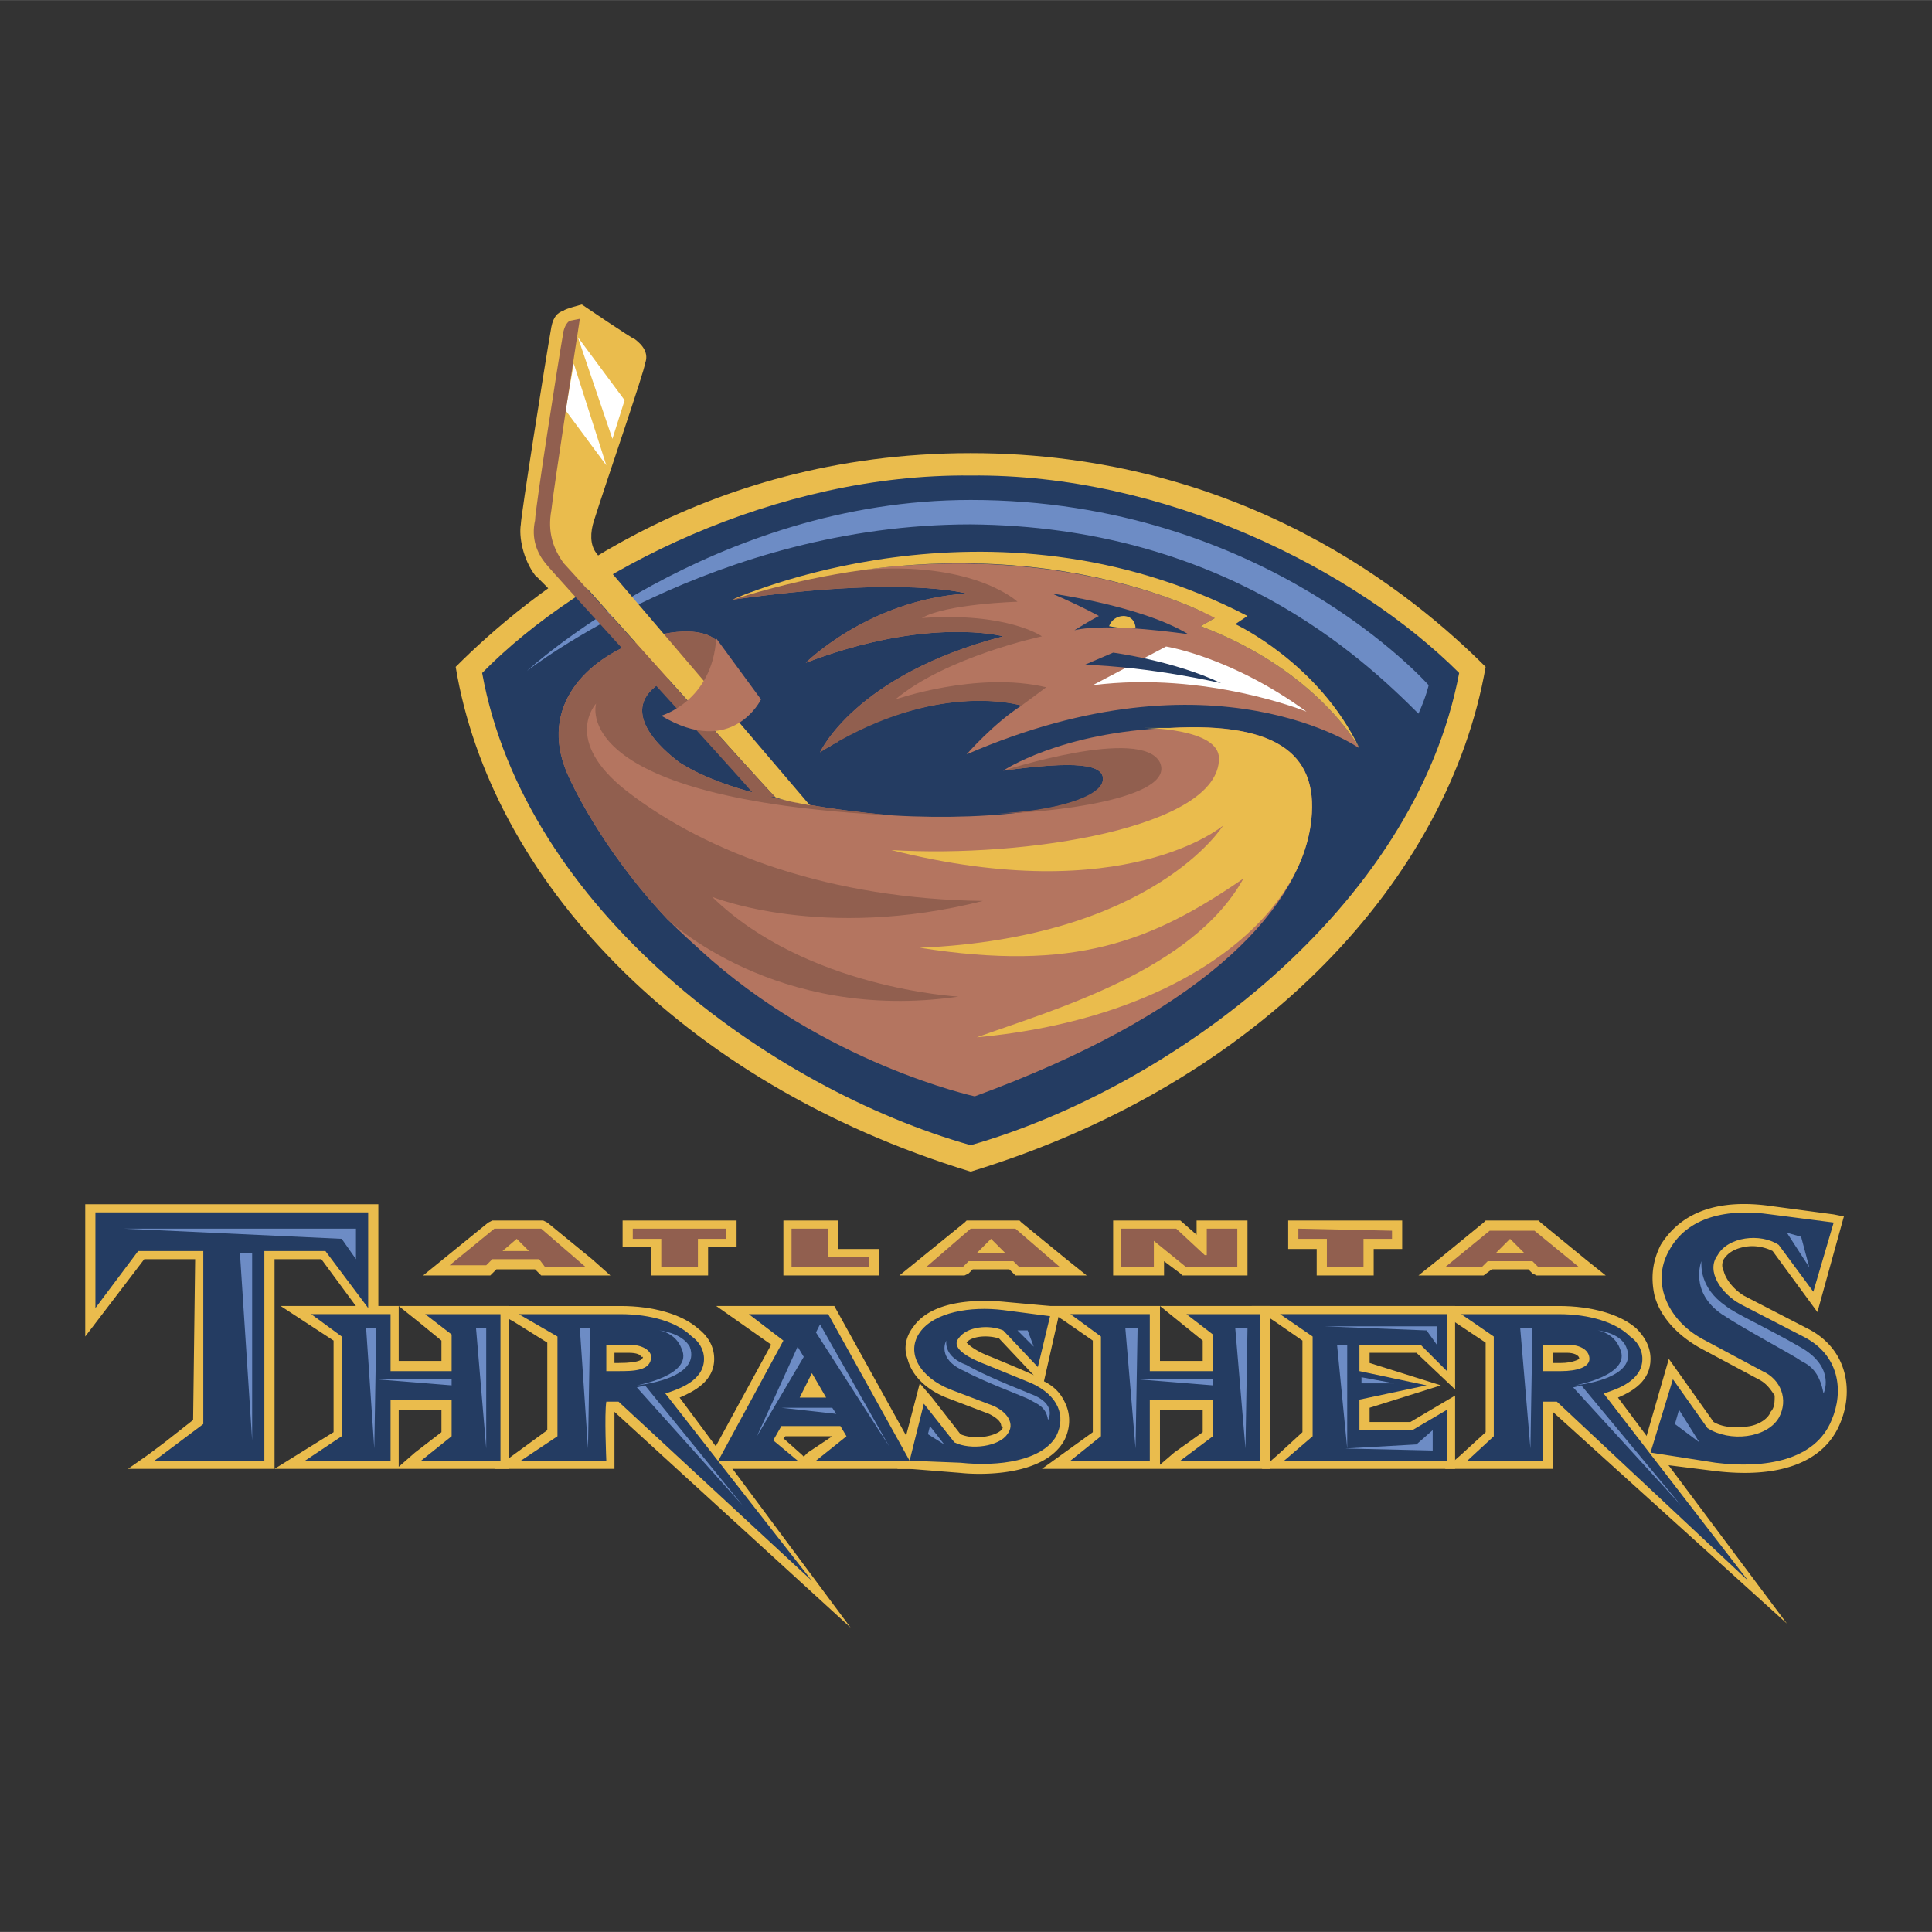 <svg xmlns="http://www.w3.org/2000/svg" width="2500" height="2500" viewBox="0 0 192.756 192.741"><rect x="0" y="0" width="192.756" height="192.741" fill="#333333" stroke="none"/><path fill="#fff" fill-opacity="0" d="M0 192.741h192.756V0H0v192.741z"/><path d="M106.389 140.243c-.406-1.016-1.016-1.827-2.234-2.438l1.422-6.295.203-1.015-1.016-.204-4.467-.406c-2.031-.203-7.109-.406-9.14 2.438-.812 1.015-1.015 2.234-.609 3.249.406 1.625 1.827 3.047 3.858 3.858l4.266 1.624c.811.407 1.219.813 1.219 1.22.201 0 .201.203 0 .405-.611.609-2.641 1.017-4.062.406l-2.843-3.655-1.219-1.422-2.233 8.53h1.218l5.077.406c1.828.203 8.326.405 10.357-3.249.609-1.217.609-2.436.203-3.452zm-7.514-4.874c-1.625-.609-2.235-1.218-2.438-1.421.406-.61 2.032-.813 3.249-.406l3.25 3.452.203.203c-.813-.406-4.264-1.828-4.264-1.828zM180.309 132.526l-6.295-3.249c-1.016-.609-1.828-1.625-2.031-2.438a1.294 1.294 0 0 1 0-1.218c.406-.61 1.016-1.016 2.031-1.219s2.031 0 2.842.406l4.469 6.092 2.641-9.544-1.016-.203-6.094-.812c-5.482-.813-9.137.608-11.168 3.857-.812 1.625-1.016 3.249-.609 5.077.609 2.233 2.438 4.061 4.67 5.28l5.688 3.045c.811.406 1.217 1.017 1.623 1.625 0 .609 0 1.219-.406 1.626-.203.608-1.014 1.218-2.029 1.421-1.219.203-2.641.203-3.656-.406l-4.469-6.296-2.639 9.139-.406 1.016 1.016.202 6.498.813c6.5.812 10.967-.813 12.592-4.671 1.419-3.247.808-7.511-3.252-9.543zM49.932 130.292H39.778l2.031 1.625 2.234 1.828v2.03h-4.265v-5.483H27.999l5.281 3.453v9.138l-5.89 3.656h23.354v-16.247h-.812zm-8.529 14.622l-1.625 1.422v-5.687h4.265v2.233l-2.64 2.032z" fill-rule="evenodd" clip-rule="evenodd" fill="#eabc4d"/><path fill-rule="evenodd" clip-rule="evenodd" fill="#eabc4d" d="M36.732 120.138H8.504v13.2l5.889-7.716h5.077l-.203 16.043-2.843 2.234-1.625 1.218-2.03 1.422H27.39v-20.917h4.671l5.686 7.716v-13.2h-1.015zM61.305 140.854l23.557 21.525-17.059-22.948c1.422-.608 3.452-1.625 3.452-3.858 0-1.421-.812-2.438-1.624-3.046-1.625-1.421-4.468-2.234-7.717-2.234H48.51l2.844 1.625 3.249 2.031v8.731l-5.28 3.859h11.982v-.812-4.873zm.406-4.875h-.406v-1.017h1.421c.812 0 1.218.203 1.218.406h.203c0 .204-.203.611-2.436.611z"/><path d="M91.563 145.32l-8.326-15.028H71.458l5.484 3.859-6.093 11.169-.812 1.219h22.135l-.609-1.219zm-11.575-.203l-1.828-1.625.203-.203h4.671l-2.437 1.625-.406.406-.203-.203zM144.363 130.292h-19.494l2.436 1.625 2.64 1.828v9.138l-2.437 2.234-1.625 1.422h19.293v-7.311l-4.467 2.64h-4.063v-1.422l7.11-2.234-7.11-2.233v-1.016h4.672l3.858 3.656v-8.327h-.813z" fill-rule="evenodd" clip-rule="evenodd" fill="#eabc4d"/><path d="M125.682 130.292h-9.951l4.264 3.453v2.03h-4.264v-5.483h-11.779l2.438 1.625 2.639 1.828v9.138l-5.076 3.656h22.744v-16.247h-1.015zm-8.532 14.622l-1.42 1.219v-5.483h4.264v2.233l-2.844 2.031zM154.924 140.854l23.354 21.119-16.855-22.542c1.422-.608 3.25-1.625 3.25-3.858 0-1.421-.812-2.438-1.422-3.046-1.623-1.421-4.469-2.234-7.717-2.234h-12.795l5.484 3.656v8.935l-2.438 2.234-1.625 1.422h10.764v-.812-4.874zm.812-4.875h-.812v-1.017h1.422c.609 0 1.219.203 1.219.609-.001.001-.61.408-1.829.408zM54.603 121.966l-.406-.203H49.12l-.406.203-6.499 5.28h6.702l.203-.203.406-.405h3.858l.407.405.202.203h6.905l-1.827-1.624-4.468-3.656zM63.132 121.763h-1.015v2.64h2.843v2.843h5.686v-2.843h2.843v-2.64H63.132zM83.643 124.606v-2.843H78.16v5.483h9.545v-2.64h-4.062zM101.92 121.966l-.203-.203h-5.28l-.203.203-6.498 5.28h6.498l.406-.203.407-.405h3.654l.61.608h7.109l-2.031-1.624-4.469-3.656zM120.4 121.763h-1.015v1.422l-1.623-1.422h-6.703v5.483h5.078v-1.421l1.625 1.218.201.203h6.5v-5.483H120.4zM129.539 121.763h-1.016v2.843h2.844v2.64h5.686v-2.64h2.843v-2.843h-10.357zM158.174 125.622l-4.469-3.656-.203-.203h-5.279l-.203.203-4.467 3.656-2.032 1.624h6.499l.812-.608h3.654l.407.405.406.203h6.904l-2.029-1.624z" fill-rule="evenodd" clip-rule="evenodd" fill="#eabc4d"/><path d="M102.936 138.009c2.641 1.219 3.453 3.25 2.438 5.28-1.422 2.438-5.688 3.047-9.545 2.64l-5.077-.202 1.421-5.687 3.047 3.859c1.625.812 4.467.406 5.279-.813.812-1.015 0-2.232-1.42-2.843l-4.266-1.624c-3.046-1.219-4.467-3.656-3.046-5.688 1.422-2.03 5.077-2.64 8.326-2.232l4.672.608-1.219 5.078-3.453-3.656c-1.42-.609-3.655-.406-4.467.812-.813 1.016 1.218 2.03 2.844 2.641l4.466 1.827zM179.902 133.338c3.656 1.828 4.062 5.484 2.844 8.327-1.625 4.062-6.701 4.874-11.576 4.264l-6.498-1.015 2.234-7.312 3.451 4.875c2.234 1.422 5.889 1.015 7.109-1.016 1.014-1.828.203-3.859-1.625-4.671l-5.688-3.046c-3.656-1.828-5.482-5.687-3.656-8.936 1.828-3.452 5.891-4.265 10.154-3.655l6.297.812-2.031 6.905-3.451-4.671c-1.828-1.219-5.078-.812-6.094 1.015-1.219 1.625.406 3.859 2.234 4.874l6.296 3.25zM49.932 131.105h-7.514l2.64 2.029v3.656h-6.092v-5.686h-7.92l3.046 2.232v9.951l-3.656 2.438h8.53v-6.093h6.092v3.655l-3.046 2.438h7.92v-14.62z" fill-rule="evenodd" clip-rule="evenodd" fill="#243c62"/><path fill-rule="evenodd" clip-rule="evenodd" fill="#243c62" d="M32.467 124.81l4.265 5.686v-9.545H9.519v9.545l4.265-5.686h6.498v17.261l-4.873 3.656h10.966V124.81h6.092zM66.381 139.025c1.219-.406 3.859-1.22 3.859-3.453 0-1.015-.608-1.827-1.219-2.234-1.421-1.421-4.061-2.232-7.107-2.232H51.76l3.858 2.232v9.951l-3.655 2.438h8.529s-.203-4.672 0-5.89h1.219l19.292 17.871-14.622-18.683zm-5.889-4.874h2.234c1.421 0 2.234.608 2.234 1.218 0 1.422-1.828 1.422-3.249 1.422h-1.219v-2.64z"/><path d="M82.628 131.105h-7.92l3.452 2.64-6.498 11.981h7.92l-2.437-2.03.812-1.422h5.889l.608 1.015-3.045 2.438h9.342l-8.123-14.622zm-1.625 5.889l1.421 2.437h-2.64l1.219-2.437zM144.363 140.649l-3.451 2.031h-5.281v-3.046l6.701-1.422-6.701-1.421v-2.64h6.094l2.638 2.64v-5.686h-16.652l3.25 2.233v9.951l-2.844 2.438h16.246v-5.078zM125.682 131.105h-7.312l2.641 2.029v3.656h-6.295v-5.686h-7.92l3.045 2.232v9.951l-3.045 2.438h7.92v-6.093h6.295v3.655l-3.248 2.438h7.92v-14.62h-.001zM160.002 139.025c1.217-.406 3.857-1.22 3.857-3.453 0-1.015-.609-1.827-1.219-2.234-1.422-1.421-4.062-2.232-7.107-2.232h-9.748l3.25 2.232v9.951l-2.641 2.438h7.514v-5.89h1.422l19.088 17.871-14.416-18.683zm-6.094-4.874h2.438c1.422 0 2.232.608 2.232 1.421 0 .813-1.217 1.219-2.842 1.219h-1.828v-2.64z" fill-rule="evenodd" clip-rule="evenodd" fill="#243c62"/><path fill-rule="evenodd" clip-rule="evenodd" fill="#6d8cc5" d="M103.139 134.354l-.61-1.625h-1.015l1.625 1.625zM92.782 142.274l1.421 1.829-1.624-1.017.203-.812zM23.938 125.012h1.218v18.684l-1.218-18.684zM48.51 132.526v11.982l-1.015-11.982h1.015zM58.868 132.526l-.204 11.982-.812-11.982h1.016zM81.816 132.12l6.904 12.186-7.311-11.374.407-.812zM64.351 138.212l9.747 11.982-10.56-11.778.813-.204zM37.544 132.526l-.203 11.982-.812-11.982h1.015zM45.058 137.603h-7.514l7.514.609v-.609zM121.01 137.603h-7.514l7.514.609v-.609zM83.034 140.446h-5.077l5.483.609-.406-.609zM63.538 138.212s5.687-1.015 4.468-3.654c-.609-1.626-2.234-1.828-2.234-1.828s2.234.202 3.046 1.625c1.219 3.248-5.28 3.857-5.28 3.857zM134.412 134.151v10.357l-1.014-10.357h1.014zM94.406 133.745s-1.015 1.827 1.828 3.046c1.829 1.015 5.686 2.437 6.499 2.843.609.406 1.625.609 1.828 2.031 0 0 1.016-1.625-1.828-2.64-3.047-1.22-5.279-2.234-6.295-2.843-2.235-.813-2.032-2.234-2.032-2.437zM124.463 132.526l-.203 11.982-1.016-11.982h1.219zM113.496 132.526l-.203 11.982-1.016-11.982h1.219zM152.893 132.526l-.204 11.982-1.015-11.982h1.219zM157.768 138.212l9.951 11.982-10.764-11.778.813-.204zM157.158 138.212s5.686-1.015 4.469-3.654c-.611-1.626-2.234-1.828-2.234-1.828s2.234.202 2.842 1.625c1.421 3.248-5.077 3.857-5.077 3.857zM35.514 122.575v3.047l-1.422-2.031-21.73-1.016h23.152zM143.348 132.323v1.828l-1.016-1.422-10.152-.406h11.168zM80.191 135.369l-.609-1.015-4.062 8.935 4.671-7.92z"/><path fill-rule="evenodd" clip-rule="evenodd" fill="#6d8cc5" d="M142.941 144.711v-2.031l-1.623 1.423-7.107.405 8.73.203zM135.836 137.4l3.248.609h-3.248v-.609zM180.512 126.435l-.813-3.047-1.422-.407 2.235 3.454zM167.516 140.649l2.031 3.25-2.438-1.828.407-1.422zM169.748 125.825s-1.219 3.046 2.031 5.28c2.438 1.624 7.107 4.061 7.92 4.67.812.407 1.828 1.016 2.234 3.25 0 0 1.219-2.438-2.031-4.468-3.857-2.234-6.701-3.452-7.717-4.266-2.638-1.826-2.437-4.06-2.437-4.466z"/><path d="M50.135 124.81l1.422-1.219 1.218 1.219h-2.64zm-5.28 1.421h3.655l.61-.609h4.671l.609.812h4.061l-4.468-3.859h-4.669l-4.469 3.656zM65.975 123.591h-2.843v-1.016h9.342v1.016h-2.843v2.844h-3.656v-2.844zM78.972 122.575h3.656v2.843h4.061v1.017h-7.717v-3.86zM97.453 125.012l1.422-1.421 1.422 1.421h-2.844zm-5.078 1.423h3.656l.609-.609h4.467l.609.609h4.062l-4.469-3.859h-4.467l-4.467 3.859zM111.871 122.575h5.483l2.843 2.64h.203v-2.64h3.047v3.86h-5.078l-3.25-2.641v2.641h-3.248v-3.86zM132.383 123.591h-2.844v-1.016l9.342.204v.812h-2.844v2.844h-3.654v-2.844zM149.238 125.012l1.42-1.421 1.424 1.421h-2.844zm-5.078 1.423h3.656l.609-.609h4.467l.609.609h4.062l-4.469-3.655h-4.467l-4.467 3.655z" fill-rule="evenodd" clip-rule="evenodd" fill="#915f4f"/><path d="M81.816 81.35S59.477 55.356 59.477 55.153c-.609-.812-.609-2.031-.203-3.25 1.015-3.249 5.077-15.028 5.077-15.637.406-1.016-.204-1.828-1.016-2.437-.203 0-5.28-3.452-5.28-3.452s-1.624.406-1.828.609c-.609.203-1.015.608-1.218 1.625-.609 3.452-3.046 18.886-3.046 19.698-.203 1.219.203 3.452 1.421 5.077.407.203 23.761 24.776 23.761 24.776l4.671-.812z" fill-rule="evenodd" clip-rule="evenodd" fill="#eabc4d"/><path d="M96.843 116.889C67.6 107.954 48.917 87.443 45.464 66.526c7.108-7.108 24.167-21.324 51.379-21.324 27.213 0 44.272 14.216 51.379 21.324-3.656 20.917-22.134 41.428-51.379 50.363z" fill-rule="evenodd" clip-rule="evenodd" fill="#eabc4d"/><path d="M96.843 47.436c-19.292-.203-38.585 9.342-48.739 19.699 4.265 23.558 28.634 41.429 48.739 47.114 19.901-5.686 44.272-23.557 48.739-47.114-10.357-10.357-29.445-19.902-48.739-19.699z" fill-rule="evenodd" clip-rule="evenodd" fill="#243c62"/><path d="M96.843 52.31c25.182.203 38.993 13.2 44.678 18.886.811-1.827 1.014-2.843 1.014-2.843s-16.244-18.48-45.692-18.48c-25.791 0-44.271 17.059-44.271 17.059S71.255 52.31 96.843 52.31z" fill-rule="evenodd" clip-rule="evenodd" fill="#6d8cc5"/><path d="M67.803 76.07c5.077 3.249 14.215 4.671 21.323 5.28 10.356.61 20.917-.812 20.917-3.655 0-1.422-2.641-1.828-9.951-.813 0 0 5.688-3.858 16.652-4.264 10.967-.609 15.029 2.843 14.014 9.748-1.422 8.935-11.373 18.886-33.508 27.009 0 0-15.028-3.249-27.416-14.622-2.031-1.827-3.25-3.046-3.25-3.046-6.701-7.107-9.747-14.012-9.747-14.012-3.249-6.702 1.218-11.576 6.498-13.606 4.265-1.625 7.108-1.219 8.123-.203-.203 1.828 2.031 7.107 2.031 7.107-2.64-2.843-5.483-4.264-7.311-3.046-4.873 2.843 0 6.905 1.625 8.123z" fill-rule="evenodd" clip-rule="evenodd" fill="#b47560"/><path d="M59.477 70.181s-3.453 3.655 3.046 8.733c8.123 6.295 20.511 10.763 35.54 10.966-16.044 4.062-27.01-.407-27.01-.407 9.342 9.139 24.573 9.951 24.573 9.951-18.277 2.641-29.041-7.717-29.041-7.717-6.701-7.107-9.747-14.012-9.747-14.012-3.249-6.702 1.218-11.576 6.498-13.606 4.265-1.625 7.108-1.219 8.123-.203-.203 1.828 2.031 7.107 2.031 7.107-2.64-2.843-5.483-4.264-7.311-3.046-4.873 2.843 0 6.905 1.625 8.123 5.077 3.249 14.215 4.671 21.323 5.28-32.696-1.624-29.65-11.169-29.65-11.169z" fill-rule="evenodd" clip-rule="evenodd" fill="#915f4f"/><path d="M114.105 72.618h2.639c10.967-.609 15.029 2.843 14.014 9.748-1.422 9.748-13.607 19.292-33.305 21.12 7.92-2.843 21.525-6.702 26.604-15.84-9.139 6.295-16.857 9.342-32.291 6.905 23.353-1.016 30.259-12.185 30.259-12.185s-9.748 8.326-33.102 2.437c13.403.812 32.696-2.234 32.696-9.139 0-3.046-7.514-3.046-7.514-3.046z" fill-rule="evenodd" clip-rule="evenodd" fill="#eabc4d"/><path d="M99.482 81.147c5.484-.203 10.561-1.624 10.561-3.452 0-1.422-2.641-1.828-9.951-.813 0 0 13.811-4.467 15.639-.812 1.623 3.656-11.374 5.077-16.249 5.077z" fill-rule="evenodd" clip-rule="evenodd" fill="#915f4f"/><path fill-rule="evenodd" clip-rule="evenodd" fill="#fff" d="M57.243 36.267l-.812 4.671 4.061 5.483-3.249-10.154zM57.649 33.627l4.671 6.295-1.219 3.859-3.452-10.154z"/><path d="M77.348 79.523c1.015.406 2.437.609 3.452.812L58.461 54.138l-1.421 2.843c3.452 3.859 18.886 21.12 20.308 22.542z" fill-rule="evenodd" clip-rule="evenodd" fill="#eabc4d"/><path d="M77.348 79.523c-1.625-1.625-20.511-22.745-21.121-23.354-1.015-1.422-1.624-3.047-1.218-5.28.203-2.031 2.843-19.09 2.843-19.09l-1.015.203s-.406.203-.61 1.015c-.609 3.453-2.843 17.872-2.843 18.887-.406 1.828.204 3.25 1.016 4.265.406.609 18.48 20.309 20.714 22.947.812.203 1.421.407 2.234.407z" fill-rule="evenodd" clip-rule="evenodd" fill="#915f4f"/><path d="M75.926 69.775s-2.843 5.889-9.951 1.624c0 0 5.077-1.421 5.483-7.717l4.468 6.093zM119.791 62.464l1.422-.812v-.203h-.203-.203c0-.204-.203-.204-.406-.204 0 0 0-.203-.203-.203h-.203c-3.857-1.827-16.652-6.701-34.929-4.061-3.859.609-7.92 1.422-11.982 2.843 17.262-2.438 23.354-.609 23.354-.609-9.748.609-16.043 6.904-16.043 6.904 12.185-4.67 19.698-2.64 19.698-2.64-14.824 3.859-18.276 11.576-18.276 11.576.202-.203.609-.406 1.015-.609.203-.203.406-.203.609-.406.203 0 .203 0 .203-.204 9.748-5.28 16.855-3.858 18.277-3.452-2.842 1.828-5.483 4.874-5.483 4.874 24.776-10.763 39.194-.608 39.194-.608s-4.062-7.718-15.841-12.186zM135.631 74.649v-.406.406z" fill-rule="evenodd" clip-rule="evenodd" fill="#b47560"/><path d="M116.34 64.495l-7.312 3.858c11.373-1.421 21.324 2.64 21.324 2.64-7.514-5.483-14.012-6.498-14.012-6.498z" fill-rule="evenodd" clip-rule="evenodd" fill="#fff"/><path d="M111.059 65.104s6.092.812 10.764 3.046c0 0-6.904-1.624-13.605-1.827l2.841-1.219zM118.572 63.276c-4.67-2.843-13.605-4.061-13.605-4.061 2.844 1.218 4.67 2.234 4.67 2.234-.812.406-2.438 1.421-2.438 1.421 3.453-.812 11.373.406 11.373.406z" fill-rule="evenodd" clip-rule="evenodd" fill="#243c62"/><path d="M113.293 62.667c0-.609-.406-1.218-1.219-1.218-.609 0-1.219.406-1.422 1.015 1.016.203 1.828.203 2.641.203z" fill-rule="evenodd" clip-rule="evenodd" fill="#eabc4d"/><path d="M96.437 59.215c-9.748.609-16.043 6.904-16.043 6.904 12.185-4.67 19.698-2.64 19.698-2.64-14.824 3.859-18.276 11.576-18.276 11.576 10.559-6.702 18.481-5.077 20.104-4.671 3.047-2.234 2.438-1.828 2.438-1.828-6.904-1.624-15.028 1.219-15.028 1.219 5.077-4.265 14.622-6.296 14.622-6.296s-3.453-2.437-11.982-1.827c2.437-1.422 9.544-1.625 9.544-1.625s-4.061-3.858-14.417-3.249c-4.062.406-6.905.608-12.591 2.437-1.016.406-1.422.609-1.422.609 17.261-2.437 23.353-.609 23.353-.609z" fill-rule="evenodd" clip-rule="evenodd" fill="#915f4f"/><path d="M123.244 62.261l1.219-.812c-25.791-13.404-51.38-1.625-51.38-1.625 28.837-9.138 48.13 1.828 48.13 1.828l-1.422.812c11.779 4.468 15.84 12.186 15.84 12.186-4.061-8.531-12.387-12.389-12.387-12.389z" fill-rule="evenodd" clip-rule="evenodd" fill="#eabc4d"/></svg>
